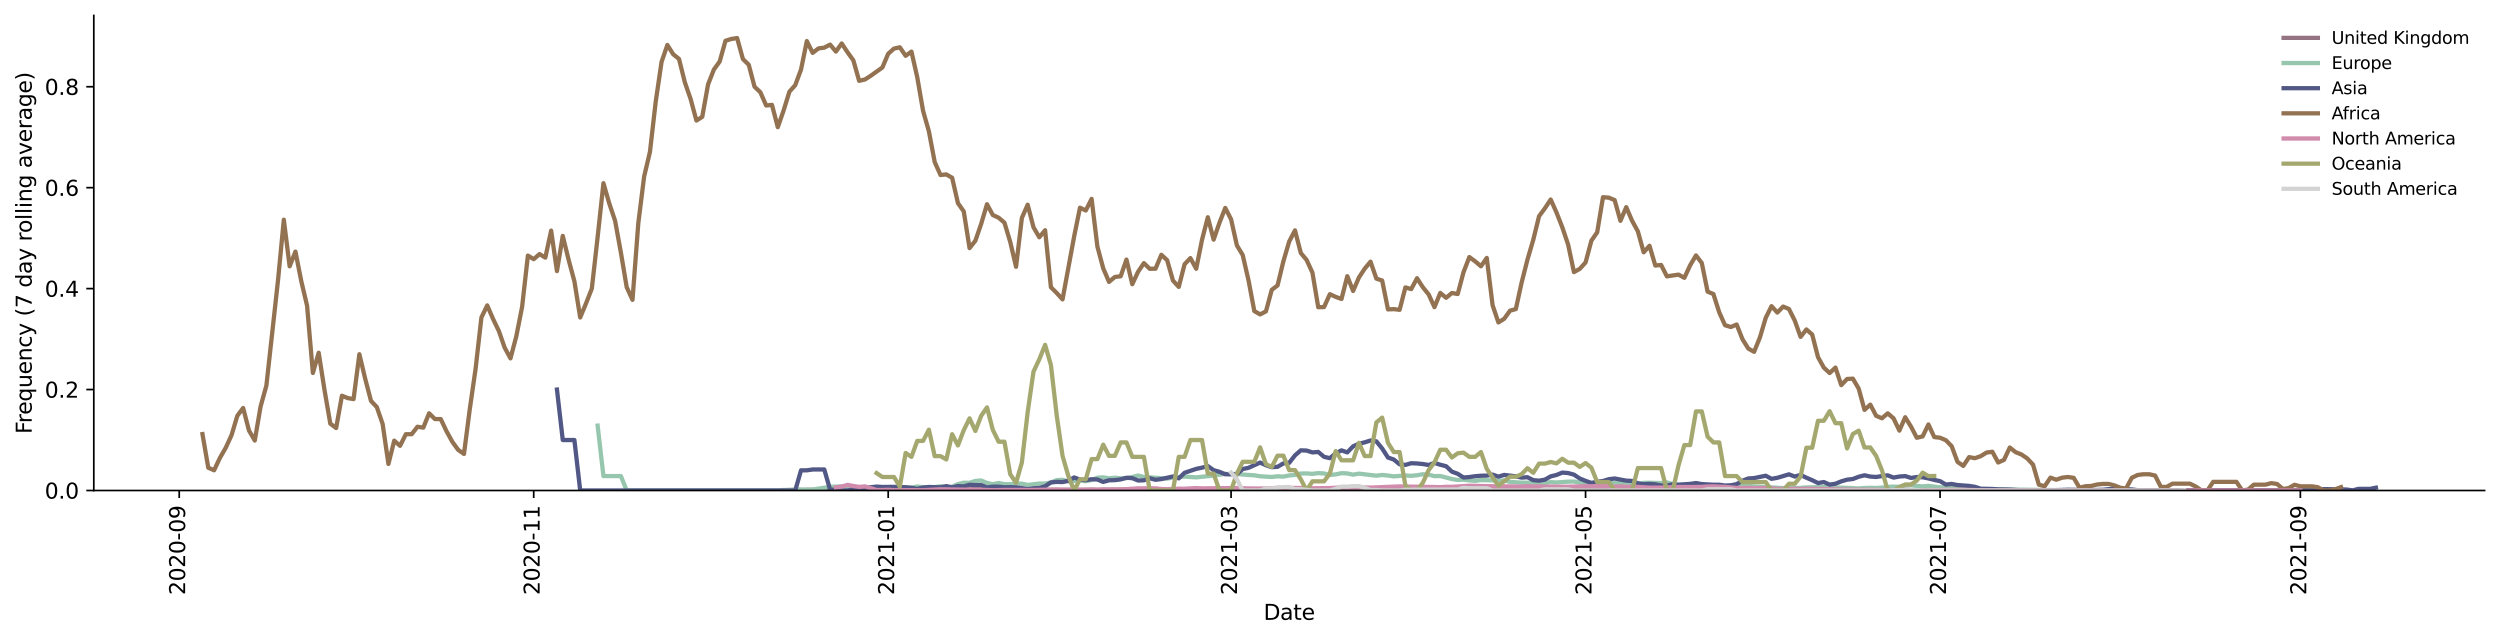 <?xml version="1.0" encoding="utf-8" standalone="no"?>
<!DOCTYPE svg PUBLIC "-//W3C//DTD SVG 1.1//EN"
  "http://www.w3.org/Graphics/SVG/1.1/DTD/svg11.dtd">
<svg height="298.621pt" version="1.1" viewBox="0 0 1166.981 298.621" width="1166.981pt" xmlns="http://www.w3.org/2000/svg" xmlns:xlink="http://www.w3.org/1999/xlink">
 <defs>
  <style type="text/css">*{stroke-linecap:butt;stroke-linejoin:round;}</style>
 </defs>
 <g id="figure_1">
  <g id="patch_1">
   <path d="M 0 298.621 
L 1166.981 298.621 
L 1166.981 0 
L 0 0 
z
" style="fill:#ffffff;"/>
  </g>
  <g id="axes_1">
   <g id="patch_2">
    <path d="M 43.781 228.96 
L 1159.781 228.96 
L 1159.781 7.2 
L 43.781 7.2 
z
" style="fill:#ffffff;"/>
   </g>
   <g id="matplotlib.axis_1">
    <g id="xtick_1">
     <g id="line2d_1">
      <defs>
       <path d="M 0 0 
L 0 3.5 
" id="m8eb9579c94" style="stroke:#000000;stroke-width:0.8;"/>
      </defs>
      <g>
       <use style="stroke:#000000;stroke-width:0.8;" x="83.658" xlink:href="#m8eb9579c94" y="228.96"/>
      </g>
     </g>
     <g id="text_1">
      <!-- 2020-09 -->
      <g transform="translate(86.417 277.743)rotate(-90)scale(0.1 -0.1)">
       <defs>
        <path d="M 1228 531 
L 3431 531 
L 3431 0 
L 469 0 
L 469 531 
Q 828 903 1448 1529 
Q 2069 2156 2228 2338 
Q 2531 2678 2651 2914 
Q 2772 3150 2772 3378 
Q 2772 3750 2511 3984 
Q 2250 4219 1831 4219 
Q 1534 4219 1204 4116 
Q 875 4013 500 3803 
L 500 4441 
Q 881 4594 1212 4672 
Q 1544 4750 1819 4750 
Q 2544 4750 2975 4387 
Q 3406 4025 3406 3419 
Q 3406 3131 3298 2873 
Q 3191 2616 2906 2266 
Q 2828 2175 2409 1742 
Q 1991 1309 1228 531 
z
" id="DejaVuSans-32" transform="scale(0.016)"/>
        <path d="M 2034 4250 
Q 1547 4250 1301 3770 
Q 1056 3291 1056 2328 
Q 1056 1369 1301 889 
Q 1547 409 2034 409 
Q 2525 409 2770 889 
Q 3016 1369 3016 2328 
Q 3016 3291 2770 3770 
Q 2525 4250 2034 4250 
z
M 2034 4750 
Q 2819 4750 3233 4129 
Q 3647 3509 3647 2328 
Q 3647 1150 3233 529 
Q 2819 -91 2034 -91 
Q 1250 -91 836 529 
Q 422 1150 422 2328 
Q 422 3509 836 4129 
Q 1250 4750 2034 4750 
z
" id="DejaVuSans-30" transform="scale(0.016)"/>
        <path d="M 313 2009 
L 1997 2009 
L 1997 1497 
L 313 1497 
L 313 2009 
z
" id="DejaVuSans-2d" transform="scale(0.016)"/>
        <path d="M 703 97 
L 703 672 
Q 941 559 1184 500 
Q 1428 441 1663 441 
Q 2288 441 2617 861 
Q 2947 1281 2994 2138 
Q 2813 1869 2534 1725 
Q 2256 1581 1919 1581 
Q 1219 1581 811 2004 
Q 403 2428 403 3163 
Q 403 3881 828 4315 
Q 1253 4750 1959 4750 
Q 2769 4750 3195 4129 
Q 3622 3509 3622 2328 
Q 3622 1225 3098 567 
Q 2575 -91 1691 -91 
Q 1453 -91 1209 -44 
Q 966 3 703 97 
z
M 1959 2075 
Q 2384 2075 2632 2365 
Q 2881 2656 2881 3163 
Q 2881 3666 2632 3958 
Q 2384 4250 1959 4250 
Q 1534 4250 1286 3958 
Q 1038 3666 1038 3163 
Q 1038 2656 1286 2365 
Q 1534 2075 1959 2075 
z
" id="DejaVuSans-39" transform="scale(0.016)"/>
       </defs>
       <use xlink:href="#DejaVuSans-32"/>
       <use x="63.623" xlink:href="#DejaVuSans-30"/>
       <use x="127.246" xlink:href="#DejaVuSans-32"/>
       <use x="190.869" xlink:href="#DejaVuSans-30"/>
       <use x="254.492" xlink:href="#DejaVuSans-2d"/>
       <use x="290.576" xlink:href="#DejaVuSans-30"/>
       <use x="354.199" xlink:href="#DejaVuSans-39"/>
      </g>
     </g>
    </g>
    <g id="xtick_2">
     <g id="line2d_2">
      <g>
       <use style="stroke:#000000;stroke-width:0.8;" x="249.132" xlink:href="#m8eb9579c94" y="228.96"/>
      </g>
     </g>
     <g id="text_2">
      <!-- 2020-11 -->
      <g transform="translate(251.891 277.743)rotate(-90)scale(0.1 -0.1)">
       <defs>
        <path d="M 794 531 
L 1825 531 
L 1825 4091 
L 703 3866 
L 703 4441 
L 1819 4666 
L 2450 4666 
L 2450 531 
L 3481 531 
L 3481 0 
L 794 0 
L 794 531 
z
" id="DejaVuSans-31" transform="scale(0.016)"/>
       </defs>
       <use xlink:href="#DejaVuSans-32"/>
       <use x="63.623" xlink:href="#DejaVuSans-30"/>
       <use x="127.246" xlink:href="#DejaVuSans-32"/>
       <use x="190.869" xlink:href="#DejaVuSans-30"/>
       <use x="254.492" xlink:href="#DejaVuSans-2d"/>
       <use x="290.576" xlink:href="#DejaVuSans-31"/>
       <use x="354.199" xlink:href="#DejaVuSans-31"/>
      </g>
     </g>
    </g>
    <g id="xtick_3">
     <g id="line2d_3">
      <g>
       <use style="stroke:#000000;stroke-width:0.8;" x="414.606" xlink:href="#m8eb9579c94" y="228.96"/>
      </g>
     </g>
     <g id="text_3">
      <!-- 2021-01 -->
      <g transform="translate(417.365 277.743)rotate(-90)scale(0.1 -0.1)">
       <use xlink:href="#DejaVuSans-32"/>
       <use x="63.623" xlink:href="#DejaVuSans-30"/>
       <use x="127.246" xlink:href="#DejaVuSans-32"/>
       <use x="190.869" xlink:href="#DejaVuSans-31"/>
       <use x="254.492" xlink:href="#DejaVuSans-2d"/>
       <use x="290.576" xlink:href="#DejaVuSans-30"/>
       <use x="354.199" xlink:href="#DejaVuSans-31"/>
      </g>
     </g>
    </g>
    <g id="xtick_4">
     <g id="line2d_4">
      <g>
       <use style="stroke:#000000;stroke-width:0.8;" x="574.654" xlink:href="#m8eb9579c94" y="228.96"/>
      </g>
     </g>
     <g id="text_4">
      <!-- 2021-03 -->
      <g transform="translate(577.414 277.743)rotate(-90)scale(0.1 -0.1)">
       <defs>
        <path d="M 2597 2516 
Q 3050 2419 3304 2112 
Q 3559 1806 3559 1356 
Q 3559 666 3084 287 
Q 2609 -91 1734 -91 
Q 1441 -91 1130 -33 
Q 819 25 488 141 
L 488 750 
Q 750 597 1062 519 
Q 1375 441 1716 441 
Q 2309 441 2620 675 
Q 2931 909 2931 1356 
Q 2931 1769 2642 2001 
Q 2353 2234 1838 2234 
L 1294 2234 
L 1294 2753 
L 1863 2753 
Q 2328 2753 2575 2939 
Q 2822 3125 2822 3475 
Q 2822 3834 2567 4026 
Q 2313 4219 1838 4219 
Q 1578 4219 1281 4162 
Q 984 4106 628 3988 
L 628 4550 
Q 988 4650 1302 4700 
Q 1616 4750 1894 4750 
Q 2613 4750 3031 4423 
Q 3450 4097 3450 3541 
Q 3450 3153 3228 2886 
Q 3006 2619 2597 2516 
z
" id="DejaVuSans-33" transform="scale(0.016)"/>
       </defs>
       <use xlink:href="#DejaVuSans-32"/>
       <use x="63.623" xlink:href="#DejaVuSans-30"/>
       <use x="127.246" xlink:href="#DejaVuSans-32"/>
       <use x="190.869" xlink:href="#DejaVuSans-31"/>
       <use x="254.492" xlink:href="#DejaVuSans-2d"/>
       <use x="290.576" xlink:href="#DejaVuSans-30"/>
       <use x="354.199" xlink:href="#DejaVuSans-33"/>
      </g>
     </g>
    </g>
    <g id="xtick_5">
     <g id="line2d_5">
      <g>
       <use style="stroke:#000000;stroke-width:0.8;" x="740.128" xlink:href="#m8eb9579c94" y="228.96"/>
      </g>
     </g>
     <g id="text_5">
      <!-- 2021-05 -->
      <g transform="translate(742.888 277.743)rotate(-90)scale(0.1 -0.1)">
       <defs>
        <path d="M 691 4666 
L 3169 4666 
L 3169 4134 
L 1269 4134 
L 1269 2991 
Q 1406 3038 1543 3061 
Q 1681 3084 1819 3084 
Q 2600 3084 3056 2656 
Q 3513 2228 3513 1497 
Q 3513 744 3044 326 
Q 2575 -91 1722 -91 
Q 1428 -91 1123 -41 
Q 819 9 494 109 
L 494 744 
Q 775 591 1075 516 
Q 1375 441 1709 441 
Q 2250 441 2565 725 
Q 2881 1009 2881 1497 
Q 2881 1984 2565 2268 
Q 2250 2553 1709 2553 
Q 1456 2553 1204 2497 
Q 953 2441 691 2322 
L 691 4666 
z
" id="DejaVuSans-35" transform="scale(0.016)"/>
       </defs>
       <use xlink:href="#DejaVuSans-32"/>
       <use x="63.623" xlink:href="#DejaVuSans-30"/>
       <use x="127.246" xlink:href="#DejaVuSans-32"/>
       <use x="190.869" xlink:href="#DejaVuSans-31"/>
       <use x="254.492" xlink:href="#DejaVuSans-2d"/>
       <use x="290.576" xlink:href="#DejaVuSans-30"/>
       <use x="354.199" xlink:href="#DejaVuSans-35"/>
      </g>
     </g>
    </g>
    <g id="xtick_6">
     <g id="line2d_6">
      <g>
       <use style="stroke:#000000;stroke-width:0.8;" x="905.602" xlink:href="#m8eb9579c94" y="228.96"/>
      </g>
     </g>
     <g id="text_6">
      <!-- 2021-07 -->
      <g transform="translate(908.362 277.743)rotate(-90)scale(0.1 -0.1)">
       <defs>
        <path d="M 525 4666 
L 3525 4666 
L 3525 4397 
L 1831 0 
L 1172 0 
L 2766 4134 
L 525 4134 
L 525 4666 
z
" id="DejaVuSans-37" transform="scale(0.016)"/>
       </defs>
       <use xlink:href="#DejaVuSans-32"/>
       <use x="63.623" xlink:href="#DejaVuSans-30"/>
       <use x="127.246" xlink:href="#DejaVuSans-32"/>
       <use x="190.869" xlink:href="#DejaVuSans-31"/>
       <use x="254.492" xlink:href="#DejaVuSans-2d"/>
       <use x="290.576" xlink:href="#DejaVuSans-30"/>
       <use x="354.199" xlink:href="#DejaVuSans-37"/>
      </g>
     </g>
    </g>
    <g id="xtick_7">
     <g id="line2d_7">
      <g>
       <use style="stroke:#000000;stroke-width:0.8;" x="1073.789" xlink:href="#m8eb9579c94" y="228.96"/>
      </g>
     </g>
     <g id="text_7">
      <!-- 2021-09 -->
      <g transform="translate(1076.548 277.743)rotate(-90)scale(0.1 -0.1)">
       <use xlink:href="#DejaVuSans-32"/>
       <use x="63.623" xlink:href="#DejaVuSans-30"/>
       <use x="127.246" xlink:href="#DejaVuSans-32"/>
       <use x="190.869" xlink:href="#DejaVuSans-31"/>
       <use x="254.492" xlink:href="#DejaVuSans-2d"/>
       <use x="290.576" xlink:href="#DejaVuSans-30"/>
       <use x="354.199" xlink:href="#DejaVuSans-39"/>
      </g>
     </g>
    </g>
    <g id="text_8">
     <!-- Date -->
     <g transform="translate(589.83 289.341)scale(0.1 -0.1)">
      <defs>
       <path d="M 1259 4147 
L 1259 519 
L 2022 519 
Q 2988 519 3436 956 
Q 3884 1394 3884 2338 
Q 3884 3275 3436 3711 
Q 2988 4147 2022 4147 
L 1259 4147 
z
M 628 4666 
L 1925 4666 
Q 3281 4666 3915 4102 
Q 4550 3538 4550 2338 
Q 4550 1131 3912 565 
Q 3275 0 1925 0 
L 628 0 
L 628 4666 
z
" id="DejaVuSans-44" transform="scale(0.016)"/>
       <path d="M 2194 1759 
Q 1497 1759 1228 1600 
Q 959 1441 959 1056 
Q 959 750 1161 570 
Q 1363 391 1709 391 
Q 2188 391 2477 730 
Q 2766 1069 2766 1631 
L 2766 1759 
L 2194 1759 
z
M 3341 1997 
L 3341 0 
L 2766 0 
L 2766 531 
Q 2569 213 2275 61 
Q 1981 -91 1556 -91 
Q 1019 -91 701 211 
Q 384 513 384 1019 
Q 384 1609 779 1909 
Q 1175 2209 1959 2209 
L 2766 2209 
L 2766 2266 
Q 2766 2663 2505 2880 
Q 2244 3097 1772 3097 
Q 1472 3097 1187 3025 
Q 903 2953 641 2809 
L 641 3341 
Q 956 3463 1253 3523 
Q 1550 3584 1831 3584 
Q 2591 3584 2966 3190 
Q 3341 2797 3341 1997 
z
" id="DejaVuSans-61" transform="scale(0.016)"/>
       <path d="M 1172 4494 
L 1172 3500 
L 2356 3500 
L 2356 3053 
L 1172 3053 
L 1172 1153 
Q 1172 725 1289 603 
Q 1406 481 1766 481 
L 2356 481 
L 2356 0 
L 1766 0 
Q 1100 0 847 248 
Q 594 497 594 1153 
L 594 3053 
L 172 3053 
L 172 3500 
L 594 3500 
L 594 4494 
L 1172 4494 
z
" id="DejaVuSans-74" transform="scale(0.016)"/>
       <path d="M 3597 1894 
L 3597 1613 
L 953 1613 
Q 991 1019 1311 708 
Q 1631 397 2203 397 
Q 2534 397 2845 478 
Q 3156 559 3463 722 
L 3463 178 
Q 3153 47 2828 -22 
Q 2503 -91 2169 -91 
Q 1331 -91 842 396 
Q 353 884 353 1716 
Q 353 2575 817 3079 
Q 1281 3584 2069 3584 
Q 2775 3584 3186 3129 
Q 3597 2675 3597 1894 
z
M 3022 2063 
Q 3016 2534 2758 2815 
Q 2500 3097 2075 3097 
Q 1594 3097 1305 2825 
Q 1016 2553 972 2059 
L 3022 2063 
z
" id="DejaVuSans-65" transform="scale(0.016)"/>
      </defs>
      <use xlink:href="#DejaVuSans-44"/>
      <use x="77.002" xlink:href="#DejaVuSans-61"/>
      <use x="138.281" xlink:href="#DejaVuSans-74"/>
      <use x="177.49" xlink:href="#DejaVuSans-65"/>
     </g>
    </g>
   </g>
   <g id="matplotlib.axis_2">
    <g id="ytick_1">
     <g id="line2d_8">
      <defs>
       <path d="M 0 0 
L -3.5 0 
" id="md89d29d3ab" style="stroke:#000000;stroke-width:0.8;"/>
      </defs>
      <g>
       <use style="stroke:#000000;stroke-width:0.8;" x="43.781" xlink:href="#md89d29d3ab" y="228.96"/>
      </g>
     </g>
     <g id="text_9">
      <!-- 0.0 -->
      <g transform="translate(20.878 232.759)scale(0.1 -0.1)">
       <defs>
        <path d="M 684 794 
L 1344 794 
L 1344 0 
L 684 0 
L 684 794 
z
" id="DejaVuSans-2e" transform="scale(0.016)"/>
       </defs>
       <use xlink:href="#DejaVuSans-30"/>
       <use x="63.623" xlink:href="#DejaVuSans-2e"/>
       <use x="95.41" xlink:href="#DejaVuSans-30"/>
      </g>
     </g>
    </g>
    <g id="ytick_2">
     <g id="line2d_9">
      <g>
       <use style="stroke:#000000;stroke-width:0.8;" x="43.781" xlink:href="#md89d29d3ab" y="181.842"/>
      </g>
     </g>
     <g id="text_10">
      <!-- 0.2 -->
      <g transform="translate(20.878 185.641)scale(0.1 -0.1)">
       <use xlink:href="#DejaVuSans-30"/>
       <use x="63.623" xlink:href="#DejaVuSans-2e"/>
       <use x="95.41" xlink:href="#DejaVuSans-32"/>
      </g>
     </g>
    </g>
    <g id="ytick_3">
     <g id="line2d_10">
      <g>
       <use style="stroke:#000000;stroke-width:0.8;" x="43.781" xlink:href="#md89d29d3ab" y="134.723"/>
      </g>
     </g>
     <g id="text_11">
      <!-- 0.4 -->
      <g transform="translate(20.878 138.523)scale(0.1 -0.1)">
       <defs>
        <path d="M 2419 4116 
L 825 1625 
L 2419 1625 
L 2419 4116 
z
M 2253 4666 
L 3047 4666 
L 3047 1625 
L 3713 1625 
L 3713 1100 
L 3047 1100 
L 3047 0 
L 2419 0 
L 2419 1100 
L 313 1100 
L 313 1709 
L 2253 4666 
z
" id="DejaVuSans-34" transform="scale(0.016)"/>
       </defs>
       <use xlink:href="#DejaVuSans-30"/>
       <use x="63.623" xlink:href="#DejaVuSans-2e"/>
       <use x="95.41" xlink:href="#DejaVuSans-34"/>
      </g>
     </g>
    </g>
    <g id="ytick_4">
     <g id="line2d_11">
      <g>
       <use style="stroke:#000000;stroke-width:0.8;" x="43.781" xlink:href="#md89d29d3ab" y="87.605"/>
      </g>
     </g>
     <g id="text_12">
      <!-- 0.6 -->
      <g transform="translate(20.878 91.404)scale(0.1 -0.1)">
       <defs>
        <path d="M 2113 2584 
Q 1688 2584 1439 2293 
Q 1191 2003 1191 1497 
Q 1191 994 1439 701 
Q 1688 409 2113 409 
Q 2538 409 2786 701 
Q 3034 994 3034 1497 
Q 3034 2003 2786 2293 
Q 2538 2584 2113 2584 
z
M 3366 4563 
L 3366 3988 
Q 3128 4100 2886 4159 
Q 2644 4219 2406 4219 
Q 1781 4219 1451 3797 
Q 1122 3375 1075 2522 
Q 1259 2794 1537 2939 
Q 1816 3084 2150 3084 
Q 2853 3084 3261 2657 
Q 3669 2231 3669 1497 
Q 3669 778 3244 343 
Q 2819 -91 2113 -91 
Q 1303 -91 875 529 
Q 447 1150 447 2328 
Q 447 3434 972 4092 
Q 1497 4750 2381 4750 
Q 2619 4750 2861 4703 
Q 3103 4656 3366 4563 
z
" id="DejaVuSans-36" transform="scale(0.016)"/>
       </defs>
       <use xlink:href="#DejaVuSans-30"/>
       <use x="63.623" xlink:href="#DejaVuSans-2e"/>
       <use x="95.41" xlink:href="#DejaVuSans-36"/>
      </g>
     </g>
    </g>
    <g id="ytick_5">
     <g id="line2d_12">
      <g>
       <use style="stroke:#000000;stroke-width:0.8;" x="43.781" xlink:href="#md89d29d3ab" y="40.487"/>
      </g>
     </g>
     <g id="text_13">
      <!-- 0.8 -->
      <g transform="translate(20.878 44.286)scale(0.1 -0.1)">
       <defs>
        <path d="M 2034 2216 
Q 1584 2216 1326 1975 
Q 1069 1734 1069 1313 
Q 1069 891 1326 650 
Q 1584 409 2034 409 
Q 2484 409 2743 651 
Q 3003 894 3003 1313 
Q 3003 1734 2745 1975 
Q 2488 2216 2034 2216 
z
M 1403 2484 
Q 997 2584 770 2862 
Q 544 3141 544 3541 
Q 544 4100 942 4425 
Q 1341 4750 2034 4750 
Q 2731 4750 3128 4425 
Q 3525 4100 3525 3541 
Q 3525 3141 3298 2862 
Q 3072 2584 2669 2484 
Q 3125 2378 3379 2068 
Q 3634 1759 3634 1313 
Q 3634 634 3220 271 
Q 2806 -91 2034 -91 
Q 1263 -91 848 271 
Q 434 634 434 1313 
Q 434 1759 690 2068 
Q 947 2378 1403 2484 
z
M 1172 3481 
Q 1172 3119 1398 2916 
Q 1625 2713 2034 2713 
Q 2441 2713 2670 2916 
Q 2900 3119 2900 3481 
Q 2900 3844 2670 4047 
Q 2441 4250 2034 4250 
Q 1625 4250 1398 4047 
Q 1172 3844 1172 3481 
z
" id="DejaVuSans-38" transform="scale(0.016)"/>
       </defs>
       <use xlink:href="#DejaVuSans-30"/>
       <use x="63.623" xlink:href="#DejaVuSans-2e"/>
       <use x="95.41" xlink:href="#DejaVuSans-38"/>
      </g>
     </g>
    </g>
    <g id="text_14">
     <!-- Frequency (7 day rolling average) -->
     <g transform="translate(14.798 202.529)rotate(-90)scale(0.1 -0.1)">
      <defs>
       <path d="M 628 4666 
L 3309 4666 
L 3309 4134 
L 1259 4134 
L 1259 2759 
L 3109 2759 
L 3109 2228 
L 1259 2228 
L 1259 0 
L 628 0 
L 628 4666 
z
" id="DejaVuSans-46" transform="scale(0.016)"/>
       <path d="M 2631 2963 
Q 2534 3019 2420 3045 
Q 2306 3072 2169 3072 
Q 1681 3072 1420 2755 
Q 1159 2438 1159 1844 
L 1159 0 
L 581 0 
L 581 3500 
L 1159 3500 
L 1159 2956 
Q 1341 3275 1631 3429 
Q 1922 3584 2338 3584 
Q 2397 3584 2469 3576 
Q 2541 3569 2628 3553 
L 2631 2963 
z
" id="DejaVuSans-72" transform="scale(0.016)"/>
       <path d="M 947 1747 
Q 947 1113 1208 752 
Q 1469 391 1925 391 
Q 2381 391 2643 752 
Q 2906 1113 2906 1747 
Q 2906 2381 2643 2742 
Q 2381 3103 1925 3103 
Q 1469 3103 1208 2742 
Q 947 2381 947 1747 
z
M 2906 525 
Q 2725 213 2448 61 
Q 2172 -91 1784 -91 
Q 1150 -91 751 415 
Q 353 922 353 1747 
Q 353 2572 751 3078 
Q 1150 3584 1784 3584 
Q 2172 3584 2448 3432 
Q 2725 3281 2906 2969 
L 2906 3500 
L 3481 3500 
L 3481 -1331 
L 2906 -1331 
L 2906 525 
z
" id="DejaVuSans-71" transform="scale(0.016)"/>
       <path d="M 544 1381 
L 544 3500 
L 1119 3500 
L 1119 1403 
Q 1119 906 1312 657 
Q 1506 409 1894 409 
Q 2359 409 2629 706 
Q 2900 1003 2900 1516 
L 2900 3500 
L 3475 3500 
L 3475 0 
L 2900 0 
L 2900 538 
Q 2691 219 2414 64 
Q 2138 -91 1772 -91 
Q 1169 -91 856 284 
Q 544 659 544 1381 
z
M 1991 3584 
L 1991 3584 
z
" id="DejaVuSans-75" transform="scale(0.016)"/>
       <path d="M 3513 2113 
L 3513 0 
L 2938 0 
L 2938 2094 
Q 2938 2591 2744 2837 
Q 2550 3084 2163 3084 
Q 1697 3084 1428 2787 
Q 1159 2491 1159 1978 
L 1159 0 
L 581 0 
L 581 3500 
L 1159 3500 
L 1159 2956 
Q 1366 3272 1645 3428 
Q 1925 3584 2291 3584 
Q 2894 3584 3203 3211 
Q 3513 2838 3513 2113 
z
" id="DejaVuSans-6e" transform="scale(0.016)"/>
       <path d="M 3122 3366 
L 3122 2828 
Q 2878 2963 2633 3030 
Q 2388 3097 2138 3097 
Q 1578 3097 1268 2742 
Q 959 2388 959 1747 
Q 959 1106 1268 751 
Q 1578 397 2138 397 
Q 2388 397 2633 464 
Q 2878 531 3122 666 
L 3122 134 
Q 2881 22 2623 -34 
Q 2366 -91 2075 -91 
Q 1284 -91 818 406 
Q 353 903 353 1747 
Q 353 2603 823 3093 
Q 1294 3584 2113 3584 
Q 2378 3584 2631 3529 
Q 2884 3475 3122 3366 
z
" id="DejaVuSans-63" transform="scale(0.016)"/>
       <path d="M 2059 -325 
Q 1816 -950 1584 -1140 
Q 1353 -1331 966 -1331 
L 506 -1331 
L 506 -850 
L 844 -850 
Q 1081 -850 1212 -737 
Q 1344 -625 1503 -206 
L 1606 56 
L 191 3500 
L 800 3500 
L 1894 763 
L 2988 3500 
L 3597 3500 
L 2059 -325 
z
" id="DejaVuSans-79" transform="scale(0.016)"/>
       <path id="DejaVuSans-20" transform="scale(0.016)"/>
       <path d="M 1984 4856 
Q 1566 4138 1362 3434 
Q 1159 2731 1159 2009 
Q 1159 1288 1364 580 
Q 1569 -128 1984 -844 
L 1484 -844 
Q 1016 -109 783 600 
Q 550 1309 550 2009 
Q 550 2706 781 3412 
Q 1013 4119 1484 4856 
L 1984 4856 
z
" id="DejaVuSans-28" transform="scale(0.016)"/>
       <path d="M 2906 2969 
L 2906 4863 
L 3481 4863 
L 3481 0 
L 2906 0 
L 2906 525 
Q 2725 213 2448 61 
Q 2172 -91 1784 -91 
Q 1150 -91 751 415 
Q 353 922 353 1747 
Q 353 2572 751 3078 
Q 1150 3584 1784 3584 
Q 2172 3584 2448 3432 
Q 2725 3281 2906 2969 
z
M 947 1747 
Q 947 1113 1208 752 
Q 1469 391 1925 391 
Q 2381 391 2643 752 
Q 2906 1113 2906 1747 
Q 2906 2381 2643 2742 
Q 2381 3103 1925 3103 
Q 1469 3103 1208 2742 
Q 947 2381 947 1747 
z
" id="DejaVuSans-64" transform="scale(0.016)"/>
       <path d="M 1959 3097 
Q 1497 3097 1228 2736 
Q 959 2375 959 1747 
Q 959 1119 1226 758 
Q 1494 397 1959 397 
Q 2419 397 2687 759 
Q 2956 1122 2956 1747 
Q 2956 2369 2687 2733 
Q 2419 3097 1959 3097 
z
M 1959 3584 
Q 2709 3584 3137 3096 
Q 3566 2609 3566 1747 
Q 3566 888 3137 398 
Q 2709 -91 1959 -91 
Q 1206 -91 779 398 
Q 353 888 353 1747 
Q 353 2609 779 3096 
Q 1206 3584 1959 3584 
z
" id="DejaVuSans-6f" transform="scale(0.016)"/>
       <path d="M 603 4863 
L 1178 4863 
L 1178 0 
L 603 0 
L 603 4863 
z
" id="DejaVuSans-6c" transform="scale(0.016)"/>
       <path d="M 603 3500 
L 1178 3500 
L 1178 0 
L 603 0 
L 603 3500 
z
M 603 4863 
L 1178 4863 
L 1178 4134 
L 603 4134 
L 603 4863 
z
" id="DejaVuSans-69" transform="scale(0.016)"/>
       <path d="M 2906 1791 
Q 2906 2416 2648 2759 
Q 2391 3103 1925 3103 
Q 1463 3103 1205 2759 
Q 947 2416 947 1791 
Q 947 1169 1205 825 
Q 1463 481 1925 481 
Q 2391 481 2648 825 
Q 2906 1169 2906 1791 
z
M 3481 434 
Q 3481 -459 3084 -895 
Q 2688 -1331 1869 -1331 
Q 1566 -1331 1297 -1286 
Q 1028 -1241 775 -1147 
L 775 -588 
Q 1028 -725 1275 -790 
Q 1522 -856 1778 -856 
Q 2344 -856 2625 -561 
Q 2906 -266 2906 331 
L 2906 616 
Q 2728 306 2450 153 
Q 2172 0 1784 0 
Q 1141 0 747 490 
Q 353 981 353 1791 
Q 353 2603 747 3093 
Q 1141 3584 1784 3584 
Q 2172 3584 2450 3431 
Q 2728 3278 2906 2969 
L 2906 3500 
L 3481 3500 
L 3481 434 
z
" id="DejaVuSans-67" transform="scale(0.016)"/>
       <path d="M 191 3500 
L 800 3500 
L 1894 563 
L 2988 3500 
L 3597 3500 
L 2284 0 
L 1503 0 
L 191 3500 
z
" id="DejaVuSans-76" transform="scale(0.016)"/>
       <path d="M 513 4856 
L 1013 4856 
Q 1481 4119 1714 3412 
Q 1947 2706 1947 2009 
Q 1947 1309 1714 600 
Q 1481 -109 1013 -844 
L 513 -844 
Q 928 -128 1133 580 
Q 1338 1288 1338 2009 
Q 1338 2731 1133 3434 
Q 928 4138 513 4856 
z
" id="DejaVuSans-29" transform="scale(0.016)"/>
      </defs>
      <use xlink:href="#DejaVuSans-46"/>
      <use x="50.27" xlink:href="#DejaVuSans-72"/>
      <use x="89.133" xlink:href="#DejaVuSans-65"/>
      <use x="150.656" xlink:href="#DejaVuSans-71"/>
      <use x="214.133" xlink:href="#DejaVuSans-75"/>
      <use x="277.512" xlink:href="#DejaVuSans-65"/>
      <use x="339.035" xlink:href="#DejaVuSans-6e"/>
      <use x="402.414" xlink:href="#DejaVuSans-63"/>
      <use x="457.395" xlink:href="#DejaVuSans-79"/>
      <use x="516.574" xlink:href="#DejaVuSans-20"/>
      <use x="548.361" xlink:href="#DejaVuSans-28"/>
      <use x="587.375" xlink:href="#DejaVuSans-37"/>
      <use x="650.998" xlink:href="#DejaVuSans-20"/>
      <use x="682.785" xlink:href="#DejaVuSans-64"/>
      <use x="746.262" xlink:href="#DejaVuSans-61"/>
      <use x="807.541" xlink:href="#DejaVuSans-79"/>
      <use x="866.721" xlink:href="#DejaVuSans-20"/>
      <use x="898.508" xlink:href="#DejaVuSans-72"/>
      <use x="937.371" xlink:href="#DejaVuSans-6f"/>
      <use x="998.553" xlink:href="#DejaVuSans-6c"/>
      <use x="1026.336" xlink:href="#DejaVuSans-6c"/>
      <use x="1054.119" xlink:href="#DejaVuSans-69"/>
      <use x="1081.902" xlink:href="#DejaVuSans-6e"/>
      <use x="1145.281" xlink:href="#DejaVuSans-67"/>
      <use x="1208.758" xlink:href="#DejaVuSans-20"/>
      <use x="1240.545" xlink:href="#DejaVuSans-61"/>
      <use x="1301.824" xlink:href="#DejaVuSans-76"/>
      <use x="1361.004" xlink:href="#DejaVuSans-65"/>
      <use x="1422.527" xlink:href="#DejaVuSans-72"/>
      <use x="1463.641" xlink:href="#DejaVuSans-61"/>
      <use x="1524.92" xlink:href="#DejaVuSans-67"/>
      <use x="1588.396" xlink:href="#DejaVuSans-65"/>
      <use x="1649.92" xlink:href="#DejaVuSans-29"/>
     </g>
    </g>
   </g>
   <g id="line2d_13">
    <path clip-path="url(#p31449e407c)" d="M 365.777 228.768 
L 379.341 228.664 
L 384.766 228.772 
L 398.33 228.325 
L 401.042 228.381 
L 403.755 228.136 
L 411.893 228.346 
L 414.606 227.997 
L 417.318 228.252 
L 420.031 228.309 
L 425.457 228.128 
L 428.169 228.511 
L 436.307 228.555 
L 439.02 228.675 
L 447.158 228.461 
L 455.296 228.346 
L 490.561 228.654 
L 506.837 228.645 
L 509.55 228.553 
L 512.263 228.648 
L 514.975 228.532 
L 523.113 228.535 
L 525.826 228.449 
L 542.102 228.694 
L 563.804 228.613 
L 569.229 228.497 
L 574.654 228.585 
L 577.367 228.552 
L 582.792 228.282 
L 590.93 228.285 
L 593.643 228.568 
L 596.356 228.686 
L 604.494 228.611 
L 612.632 228.267 
L 615.345 228.368 
L 628.908 228.142 
L 634.334 228.238 
L 637.046 228.117 
L 639.759 228.249 
L 647.897 228.23 
L 653.322 228.388 
L 658.748 228.372 
L 661.46 228.336 
L 666.886 228.025 
L 672.311 228.051 
L 675.024 227.703 
L 680.449 227.64 
L 683.162 227.34 
L 685.875 227.431 
L 688.587 227.856 
L 694.013 227.985 
L 696.725 228.311 
L 699.438 227.697 
L 704.863 227.439 
L 707.576 227.555 
L 710.289 227.38 
L 713.001 227.844 
L 718.427 228.199 
L 721.14 228.104 
L 723.852 228.244 
L 726.565 228.177 
L 729.278 227.719 
L 731.99 227.877 
L 737.416 227.751 
L 742.841 227.993 
L 745.554 227.86 
L 748.266 228.006 
L 753.692 227.856 
L 756.404 228.122 
L 759.117 227.872 
L 761.83 227.799 
L 767.255 227.972 
L 769.968 227.992 
L 772.681 228.415 
L 780.819 228.737 
L 788.957 228.898 
L 802.52 228.83 
L 805.233 228.706 
L 816.084 228.788 
L 818.796 228.912 
L 843.211 228.837 
L 859.487 228.857 
L 867.625 228.96 
L 1095.491 228.952 
L 1095.491 228.952 
" style="fill:none;stroke:#947383;stroke-linecap:square;stroke-width:2;"/>
   </g>
   <g id="line2d_14">
    <path clip-path="url(#p31449e407c)" d="M 278.971 198.67 
L 281.684 222.229 
L 289.822 222.229 
L 292.535 228.96 
L 363.065 228.96 
L 371.203 228.549 
L 379.341 228.52 
L 387.479 227.26 
L 392.904 227.041 
L 395.617 227.714 
L 401.042 228.094 
L 406.468 227.697 
L 409.18 227.564 
L 414.606 227.876 
L 417.318 227.647 
L 425.457 227.553 
L 428.169 227.103 
L 433.595 227.716 
L 439.02 227.002 
L 441.733 227.483 
L 444.445 227.193 
L 447.158 225.982 
L 449.871 225.323 
L 452.583 225.371 
L 455.296 224.482 
L 458.009 224.289 
L 460.721 225.447 
L 463.434 226.011 
L 466.147 225.451 
L 468.86 226.01 
L 471.572 226.015 
L 474.285 225.731 
L 476.998 225.77 
L 479.71 226.37 
L 485.136 225.714 
L 487.848 225.722 
L 490.561 225.203 
L 493.274 224.128 
L 495.986 223.953 
L 498.699 224.718 
L 504.124 224.306 
L 506.837 224.622 
L 509.55 224.079 
L 512.263 222.976 
L 514.975 222.827 
L 517.688 223.265 
L 520.401 222.986 
L 523.113 223.229 
L 525.826 223.203 
L 528.539 222.651 
L 531.251 221.971 
L 533.964 222.632 
L 544.815 223.404 
L 547.527 222.932 
L 552.953 222.478 
L 558.378 222.828 
L 566.516 222.005 
L 571.942 221.184 
L 574.654 221.359 
L 577.367 221.178 
L 580.08 221.517 
L 585.505 221.872 
L 588.218 222.314 
L 593.643 222.657 
L 596.356 222.332 
L 599.069 222.477 
L 601.781 221.937 
L 604.494 221.682 
L 607.207 221.034 
L 609.919 220.992 
L 612.632 221.189 
L 615.345 220.845 
L 618.057 221.015 
L 620.77 221.689 
L 623.483 221.446 
L 626.195 220.871 
L 628.908 220.982 
L 631.621 221.577 
L 634.334 221.09 
L 642.472 222.051 
L 645.184 221.703 
L 647.897 221.977 
L 650.61 222.367 
L 656.035 221.959 
L 658.748 222.113 
L 661.46 221.837 
L 664.173 221.381 
L 666.886 221.57 
L 669.598 222.258 
L 672.311 222.204 
L 677.737 223.617 
L 680.449 224.042 
L 683.162 223.894 
L 685.875 224.243 
L 688.587 224.454 
L 691.3 224.083 
L 699.438 224.333 
L 702.151 224.248 
L 704.863 224.958 
L 710.289 225.304 
L 713.001 225.327 
L 715.714 225.533 
L 718.427 225.455 
L 721.14 225.504 
L 723.852 225.062 
L 726.565 225.218 
L 731.99 224.836 
L 734.703 224.779 
L 737.416 225.314 
L 740.128 225.351 
L 742.841 225.522 
L 745.554 225.809 
L 750.979 225.321 
L 756.404 225.443 
L 759.117 225.291 
L 764.543 226.098 
L 767.255 225.416 
L 769.968 225.355 
L 775.393 225.497 
L 778.106 225.185 
L 780.819 225.968 
L 783.531 226.416 
L 788.957 226.558 
L 791.669 226.98 
L 797.095 226.889 
L 802.52 227.383 
L 805.233 226.935 
L 810.658 226.892 
L 813.371 226.887 
L 816.084 226.761 
L 818.796 227.08 
L 824.222 227.384 
L 832.36 227.816 
L 840.498 227.754 
L 843.211 227.505 
L 848.636 227.411 
L 854.061 227.239 
L 856.774 227.557 
L 862.199 227.72 
L 867.625 228.007 
L 870.337 227.79 
L 873.05 227.699 
L 875.763 227.78 
L 878.475 227.607 
L 881.188 227.287 
L 883.901 227.165 
L 886.614 227.235 
L 889.326 226.671 
L 892.039 226.498 
L 894.752 226.846 
L 897.464 227.038 
L 900.177 226.812 
L 905.602 227.498 
L 908.315 227.47 
L 911.028 227.588 
L 913.74 227.942 
L 916.453 228.175 
L 919.166 228.107 
L 921.878 228.303 
L 962.569 228.808 
L 965.281 228.74 
L 973.42 228.845 
L 981.558 228.89 
L 997.834 228.931 
L 1011.397 228.94 
L 1024.961 228.94 
L 1087.352 228.927 
L 1087.352 228.927 
" style="fill:none;stroke:#96c6ad;stroke-linecap:square;stroke-width:2;"/>
   </g>
   <g id="line2d_15">
    <path clip-path="url(#p31449e407c)" d="M 259.983 181.842 
L 262.695 205.401 
L 268.121 205.401 
L 270.833 228.96 
L 371.203 228.96 
L 373.915 219.536 
L 376.628 219.536 
L 379.341 219.153 
L 384.766 219.153 
L 387.479 228.577 
L 390.192 228.577 
L 392.904 228.96 
L 395.617 228.96 
L 398.33 228.385 
L 401.042 227.974 
L 403.755 227.859 
L 406.468 227.436 
L 409.18 227.139 
L 411.893 227.321 
L 417.318 227.256 
L 422.744 227.44 
L 425.457 227.735 
L 428.169 228.184 
L 430.882 227.572 
L 433.595 227.319 
L 439.02 227.487 
L 441.733 226.917 
L 444.445 227.519 
L 447.158 226.9 
L 449.871 227.051 
L 452.583 226.279 
L 455.296 226.45 
L 458.009 226.424 
L 460.721 227.52 
L 463.434 227.18 
L 466.147 227.182 
L 468.86 227.482 
L 471.572 227.408 
L 474.285 227.498 
L 476.998 227.838 
L 479.71 228.327 
L 482.423 227.925 
L 485.136 227.777 
L 487.848 227.002 
L 490.561 225.19 
L 493.274 224.939 
L 495.986 225.038 
L 498.699 224.429 
L 501.412 222.862 
L 504.124 223.902 
L 506.837 224.135 
L 509.55 223.699 
L 512.263 223.829 
L 514.975 224.956 
L 517.688 224.202 
L 520.401 224.124 
L 523.113 223.788 
L 525.826 223.015 
L 528.539 223.206 
L 531.251 224.295 
L 533.964 224.205 
L 536.677 223.242 
L 539.389 223.963 
L 542.102 223.624 
L 547.527 222.411 
L 550.24 223.298 
L 552.953 220.691 
L 558.378 218.871 
L 561.091 218.303 
L 563.804 217.571 
L 566.516 219.465 
L 569.229 220.252 
L 571.942 221.369 
L 577.367 221.416 
L 580.08 218.936 
L 582.792 218.365 
L 588.218 215.93 
L 590.93 217.16 
L 593.643 218.084 
L 596.356 217.903 
L 599.069 216.309 
L 601.781 216.054 
L 604.494 212.57 
L 607.207 210.21 
L 609.919 210.324 
L 612.632 211.177 
L 615.345 210.971 
L 618.057 213.244 
L 620.77 213.866 
L 623.483 211.628 
L 626.195 210.226 
L 628.908 211.17 
L 631.621 208.339 
L 634.334 207.141 
L 637.046 206.477 
L 639.759 205.617 
L 642.472 206.023 
L 645.184 209.35 
L 647.897 213.569 
L 650.61 214.51 
L 653.322 216.748 
L 656.035 217.01 
L 658.748 216.229 
L 661.46 216.341 
L 664.173 216.611 
L 666.886 217.057 
L 669.598 216.083 
L 672.311 216.936 
L 675.024 217.624 
L 677.737 220.162 
L 680.449 221.168 
L 683.162 222.895 
L 685.875 222.679 
L 688.587 222.29 
L 691.3 222.067 
L 694.013 222.016 
L 696.725 221.541 
L 699.438 222.497 
L 702.151 221.69 
L 707.576 222.342 
L 710.289 222.95 
L 713.001 222.763 
L 715.714 224.143 
L 718.427 224.372 
L 721.14 223.9 
L 723.852 222.367 
L 726.565 221.71 
L 729.278 220.599 
L 731.99 220.821 
L 734.703 221.552 
L 737.416 223.369 
L 740.128 224.47 
L 742.841 225.42 
L 745.554 224.892 
L 748.266 224.536 
L 750.979 223.689 
L 753.692 223.355 
L 759.117 224.363 
L 761.83 224.499 
L 764.543 225.565 
L 767.255 226.016 
L 769.968 225.882 
L 772.681 226.085 
L 775.393 226.626 
L 778.106 226.661 
L 780.819 226.063 
L 783.531 226.236 
L 788.957 225.877 
L 791.669 225.487 
L 794.382 225.968 
L 799.808 226.274 
L 802.52 226.266 
L 805.233 226.64 
L 807.946 226.53 
L 810.658 225.98 
L 813.371 224.386 
L 816.084 223.349 
L 818.796 223.161 
L 824.222 222.068 
L 826.934 223.514 
L 829.647 223.033 
L 835.072 221.422 
L 837.785 222.444 
L 840.498 221.68 
L 843.211 222.998 
L 845.923 224.148 
L 848.636 225.483 
L 851.349 225.008 
L 854.061 226.222 
L 856.774 225.799 
L 859.487 224.699 
L 862.199 223.909 
L 864.912 223.588 
L 867.625 222.547 
L 870.337 221.866 
L 873.05 222.454 
L 875.763 222.654 
L 878.475 222.21 
L 881.188 221.886 
L 883.901 222.942 
L 886.614 222.437 
L 889.326 222.243 
L 892.039 223.087 
L 894.752 222.686 
L 897.464 222.791 
L 900.177 223.32 
L 902.89 224.024 
L 905.602 224.595 
L 908.315 226.182 
L 911.028 225.903 
L 913.74 226.417 
L 919.166 226.818 
L 921.878 227.243 
L 924.591 228.131 
L 930.017 228.241 
L 932.729 228.444 
L 938.155 228.543 
L 943.58 228.885 
L 957.143 228.85 
L 965.281 228.616 
L 970.707 228.659 
L 978.845 228.701 
L 981.558 228.621 
L 984.27 228.331 
L 989.696 228.278 
L 995.121 228.46 
L 997.834 228.817 
L 1057.513 228.913 
L 1079.214 228.86 
L 1081.927 228.682 
L 1084.64 228.317 
L 1092.778 228.416 
L 1095.491 228.526 
L 1098.203 228.892 
L 1100.916 228.194 
L 1106.341 228.194 
L 1109.054 227.65 
L 1109.054 227.65 
" style="fill:none;stroke:#525886;stroke-linecap:square;stroke-width:2;"/>
   </g>
   <g id="line2d_16">
    <path clip-path="url(#p31449e407c)" d="M 94.509 202.629 
L 97.221 218.335 
L 99.934 219.51 
L 102.647 213.751 
L 105.359 209.039 
L 108.072 203.149 
L 110.785 194.088 
L 113.497 190.45 
L 116.21 200.921 
L 118.923 205.632 
L 121.635 189.775 
L 124.348 179.989 
L 129.773 130.831 
L 132.486 102.56 
L 135.199 124.306 
L 137.912 117.453 
L 140.624 131.196 
L 143.337 142.678 
L 146.05 174.091 
L 148.762 164.667 
L 151.475 182.053 
L 154.188 197.759 
L 156.9 199.799 
L 159.613 184.721 
L 162.326 185.829 
L 165.038 186.291 
L 167.751 165.35 
L 170.464 176.773 
L 173.176 187.139 
L 175.889 190.017 
L 178.602 197.87 
L 181.315 216.568 
L 184.027 205.694 
L 186.74 208.108 
L 189.453 202.671 
L 192.165 202.671 
L 194.878 199.203 
L 197.591 199.606 
L 200.303 192.93 
L 203.016 195.609 
L 205.729 195.609 
L 208.441 201.32 
L 211.154 206.247 
L 213.867 209.987 
L 216.579 211.899 
L 219.292 190.957 
L 222.005 172.11 
L 224.718 148.204 
L 227.43 142.566 
L 230.143 148.849 
L 232.856 154.509 
L 235.568 162.269 
L 238.281 167.287 
L 240.994 157.038 
L 243.706 143.295 
L 246.419 119.311 
L 249.132 120.974 
L 251.844 118.613 
L 254.557 120.238 
L 257.27 107.65 
L 259.983 126.54 
L 262.695 110.125 
L 265.408 121.211 
L 268.121 131.285 
L 270.833 148.192 
L 273.546 141.643 
L 276.259 134.704 
L 278.971 110.654 
L 281.684 85.524 
L 284.397 94.948 
L 287.109 103.025 
L 289.822 117.853 
L 292.535 134.05 
L 295.247 139.963 
L 297.96 104.153 
L 300.673 82.426 
L 303.386 70.927 
L 306.098 47.368 
L 308.811 28.89 
L 311.524 20.996 
L 314.236 25.325 
L 316.949 27.495 
L 319.662 38.369 
L 322.374 46.222 
L 325.087 56.27 
L 327.8 54.558 
L 330.512 39.431 
L 333.225 32.484 
L 335.938 28.728 
L 338.65 19.035 
L 341.363 18.188 
L 344.076 17.76 
L 346.789 27.576 
L 349.501 30.21 
L 352.214 40.494 
L 354.927 43.052 
L 357.639 49.239 
L 360.352 48.959 
L 363.065 59.362 
L 365.777 51.591 
L 368.49 42.797 
L 371.203 39.766 
L 373.915 32.449 
L 376.628 19.177 
L 379.341 24.674 
L 382.053 22.596 
L 384.766 22.249 
L 387.479 20.815 
L 390.192 24.065 
L 392.904 20.287 
L 395.617 24.384 
L 398.33 28.164 
L 401.042 37.731 
L 403.755 37.103 
L 406.468 35.356 
L 411.893 31.496 
L 414.606 25.071 
L 417.318 22.684 
L 420.031 22.084 
L 422.744 26.044 
L 425.457 24.088 
L 428.169 36.075 
L 430.882 51.756 
L 433.595 61.284 
L 436.307 75.635 
L 439.02 81.687 
L 441.733 81.42 
L 444.445 82.973 
L 447.158 94.819 
L 449.871 98.686 
L 452.583 115.809 
L 455.296 112.356 
L 458.009 104.488 
L 460.721 95.332 
L 463.434 100.369 
L 466.147 101.625 
L 468.86 103.925 
L 471.572 112.951 
L 474.285 124.527 
L 476.998 101.733 
L 479.71 95.552 
L 482.423 106.072 
L 485.136 110.751 
L 487.848 107.479 
L 490.561 134.079 
L 493.274 136.77 
L 495.986 139.75 
L 501.412 110.316 
L 504.124 96.958 
L 506.837 98.25 
L 509.55 92.835 
L 512.263 115.136 
L 514.975 125.245 
L 517.688 131.582 
L 520.401 129.294 
L 523.113 128.967 
L 525.826 121.173 
L 528.539 132.664 
L 531.251 126.863 
L 533.964 122.824 
L 536.677 125.467 
L 539.389 125.426 
L 542.102 118.939 
L 544.815 121.45 
L 547.527 130.958 
L 550.24 133.915 
L 552.953 123.339 
L 555.666 120.476 
L 558.378 125.463 
L 561.091 111.917 
L 563.804 101.418 
L 566.516 111.852 
L 569.229 103.999 
L 571.942 97.067 
L 574.654 102.368 
L 577.367 114.543 
L 580.08 119.03 
L 582.792 130.81 
L 585.505 145.207 
L 588.218 146.76 
L 590.93 145.346 
L 593.643 135.294 
L 596.356 133.238 
L 599.069 121.982 
L 601.781 112.744 
L 604.494 107.543 
L 607.207 118.101 
L 609.919 121.353 
L 612.632 127.255 
L 615.345 143.412 
L 618.057 143.331 
L 620.77 137.327 
L 623.483 138.573 
L 626.195 139.552 
L 628.908 128.92 
L 631.621 135.818 
L 634.334 129.535 
L 637.046 125.391 
L 639.759 122.144 
L 642.472 130.057 
L 645.184 130.955 
L 647.897 144.432 
L 650.61 144.297 
L 653.322 144.627 
L 656.035 134.162 
L 658.748 134.947 
L 661.46 129.883 
L 664.173 134.078 
L 666.886 137.444 
L 669.598 143.379 
L 672.311 136.753 
L 675.024 138.997 
L 677.737 136.776 
L 680.449 137.238 
L 683.162 127.066 
L 685.875 120.002 
L 688.587 121.985 
L 691.3 124.308 
L 694.013 120.41 
L 696.725 142.45 
L 699.438 150.506 
L 702.151 148.796 
L 704.863 145.029 
L 707.576 144.276 
L 710.289 131.87 
L 713.001 121.194 
L 715.714 111.967 
L 718.427 100.903 
L 721.14 97.239 
L 723.852 93.138 
L 726.565 99.199 
L 729.278 106.133 
L 731.99 114.165 
L 734.703 127.016 
L 737.416 125.516 
L 740.128 122.513 
L 742.841 112.365 
L 745.554 108.438 
L 748.266 92.054 
L 750.979 92.268 
L 753.692 93.389 
L 756.404 103.074 
L 759.117 96.705 
L 761.83 103.01 
L 764.543 107.996 
L 767.255 117.772 
L 769.968 114.738 
L 772.681 123.943 
L 775.393 123.677 
L 778.106 129.004 
L 783.531 128.188 
L 786.244 129.691 
L 788.957 123.82 
L 791.669 119.233 
L 794.382 122.759 
L 797.095 136.134 
L 799.808 137.256 
L 802.52 145.793 
L 805.233 151.816 
L 807.946 152.64 
L 810.658 151.475 
L 813.371 158.351 
L 816.084 162.703 
L 818.796 164.228 
L 821.509 157.527 
L 824.222 148.382 
L 826.934 142.909 
L 829.647 145.905 
L 832.36 143.1 
L 835.072 144.244 
L 837.785 149.663 
L 840.498 157.236 
L 843.211 153.793 
L 845.923 156.171 
L 848.636 166.714 
L 851.349 171.604 
L 854.061 174.128 
L 856.774 171.596 
L 859.487 179.771 
L 862.199 176.909 
L 864.912 176.756 
L 867.625 181.411 
L 870.337 191.326 
L 873.05 188.882 
L 875.763 194.095 
L 878.475 195.244 
L 881.188 192.959 
L 883.901 195.285 
L 886.614 201.013 
L 889.326 194.764 
L 892.039 199.139 
L 894.752 204.34 
L 897.464 203.729 
L 900.177 198.12 
L 902.89 204.014 
L 905.602 204.335 
L 908.315 205.492 
L 911.028 208.283 
L 913.74 215.599 
L 916.453 217.47 
L 919.166 213.38 
L 921.878 213.876 
L 924.591 212.923 
L 927.304 211.25 
L 930.017 210.876 
L 932.729 215.885 
L 935.442 214.689 
L 938.155 208.894 
L 940.867 211.065 
L 943.58 212.143 
L 946.293 213.988 
L 949.005 216.896 
L 951.718 226.239 
L 954.431 226.984 
L 957.143 222.954 
L 959.856 223.922 
L 962.569 222.989 
L 965.281 222.647 
L 967.994 223.063 
L 970.707 227.686 
L 973.42 226.986 
L 976.132 226.839 
L 978.845 226.178 
L 981.558 225.889 
L 984.27 225.889 
L 986.983 226.588 
L 989.696 227.668 
L 992.408 228.067 
L 995.121 223.028 
L 997.834 221.719 
L 1000.546 221.373 
L 1003.259 221.373 
L 1005.972 221.977 
L 1008.685 227.305 
L 1011.397 227.28 
L 1014.11 225.773 
L 1022.248 225.773 
L 1024.961 227.107 
L 1027.673 228.96 
L 1030.386 228.96 
L 1033.099 224.921 
L 1043.949 224.921 
L 1046.662 228.96 
L 1049.375 228.547 
L 1052.088 226.234 
L 1057.513 226.234 
L 1060.226 225.52 
L 1062.938 225.934 
L 1065.651 228.246 
L 1068.364 227.829 
L 1071.076 226.299 
L 1073.789 227.013 
L 1079.214 227.013 
L 1081.927 227.43 
L 1084.64 228.96 
L 1087.352 228.96 
L 1090.065 228.371 
L 1092.778 227.389 
L 1092.778 227.389 
" style="fill:none;stroke:#937252;stroke-linecap:square;stroke-width:2;"/>
   </g>
   <g id="line2d_17">
    <path clip-path="url(#p31449e407c)" d="M 390.192 227.503 
L 392.904 227.129 
L 395.617 226.317 
L 398.33 226.871 
L 401.042 227.267 
L 403.755 227.038 
L 409.18 228.731 
L 411.893 228.731 
L 414.606 228.62 
L 417.318 228.817 
L 425.457 228.785 
L 430.882 228.834 
L 439.02 228.401 
L 452.583 228.599 
L 458.009 228.623 
L 463.434 228.827 
L 468.86 228.71 
L 476.998 228.681 
L 479.71 228.741 
L 493.274 228.523 
L 495.986 228.637 
L 512.263 228.613 
L 523.113 228.522 
L 531.251 227.949 
L 539.389 227.957 
L 542.102 228.258 
L 544.815 228.35 
L 550.24 228.12 
L 552.953 228.128 
L 558.378 227.828 
L 561.091 227.959 
L 577.367 227.804 
L 582.792 228.012 
L 588.218 228.065 
L 593.643 227.883 
L 596.356 227.706 
L 607.207 227.781 
L 609.919 227.946 
L 620.77 227.823 
L 626.195 227.493 
L 634.334 227.49 
L 639.759 227.6 
L 650.61 227.166 
L 653.322 227.061 
L 669.598 227.34 
L 672.311 227.409 
L 675.024 227.252 
L 677.737 227.238 
L 685.875 226.745 
L 694.013 226.917 
L 696.725 226.949 
L 699.438 227.148 
L 702.151 227.033 
L 707.576 227.073 
L 710.289 227.085 
L 713.001 226.942 
L 715.714 227.115 
L 718.427 227.014 
L 721.14 227.182 
L 723.852 227.137 
L 729.278 227.197 
L 731.99 227.202 
L 740.128 226.943 
L 742.841 226.979 
L 748.266 226.884 
L 753.692 227.146 
L 756.404 227.036 
L 759.117 227.2 
L 764.543 227.277 
L 769.968 227.637 
L 775.393 227.611 
L 783.531 227.319 
L 788.957 227.346 
L 794.382 227.292 
L 797.095 227.077 
L 799.808 227.047 
L 805.233 227.26 
L 810.658 227.758 
L 813.371 227.836 
L 816.084 227.686 
L 818.796 227.893 
L 821.509 227.797 
L 826.934 227.911 
L 829.647 228.298 
L 832.36 228.217 
L 840.498 228.257 
L 843.211 228.158 
L 864.912 228.575 
L 883.901 228.758 
L 889.326 228.633 
L 894.752 228.814 
L 916.453 228.636 
L 924.591 228.825 
L 930.017 228.878 
L 943.58 228.876 
L 954.431 228.9 
L 967.994 228.919 
L 995.121 228.95 
L 1060.226 228.953 
L 1073.789 228.954 
L 1073.789 228.954 
" style="fill:none;stroke:#d18cad;stroke-linecap:square;stroke-width:2;"/>
   </g>
   <g id="line2d_18">
    <path clip-path="url(#p31449e407c)" d="M 409.18 220.848 
L 411.893 222.66 
L 417.318 222.66 
L 420.031 227.148 
L 422.744 211.442 
L 425.457 213.254 
L 428.169 205.814 
L 430.882 205.814 
L 433.595 200.579 
L 436.307 212.919 
L 439.02 212.919 
L 441.733 214.469 
L 444.445 202.69 
L 447.158 207.925 
L 449.871 200.82 
L 452.583 195.277 
L 455.296 201.166 
L 458.009 194.099 
L 460.721 190.172 
L 463.434 200.643 
L 466.147 206.186 
L 468.86 206.186 
L 471.572 221.409 
L 474.285 225.336 
L 476.998 215.912 
L 479.71 192.353 
L 482.423 173.505 
L 485.136 167.706 
L 487.848 160.975 
L 490.561 170.399 
L 493.274 193.958 
L 495.986 212.805 
L 498.699 222.229 
L 501.412 228.96 
L 504.124 223.725 
L 506.837 223.725 
L 509.55 214.301 
L 512.263 214.301 
L 514.975 207.57 
L 517.688 212.805 
L 520.401 212.805 
L 523.113 206.523 
L 525.826 206.523 
L 528.539 213.254 
L 533.964 213.254 
L 536.677 228.96 
L 547.527 228.96 
L 550.24 213.254 
L 552.953 213.254 
L 555.666 205.401 
L 561.091 205.401 
L 563.804 221.107 
L 566.516 221.107 
L 569.229 228.96 
L 574.654 228.96 
L 577.367 221.107 
L 580.08 215.564 
L 585.505 215.564 
L 588.218 208.832 
L 590.93 216.685 
L 593.643 217.945 
L 596.356 212.71 
L 599.069 212.71 
L 601.781 219.441 
L 604.494 219.441 
L 607.207 223.725 
L 609.919 228.96 
L 612.632 224.677 
L 618.057 224.677 
L 620.77 221.052 
L 623.483 210.581 
L 626.195 214.865 
L 631.621 214.865 
L 634.334 206.71 
L 637.046 212.897 
L 639.759 212.897 
L 642.472 197.191 
L 645.184 194.947 
L 647.897 206.727 
L 650.61 211.01 
L 653.322 211.01 
L 656.035 226.716 
L 658.748 228.96 
L 661.46 228.96 
L 664.173 225.336 
L 666.886 219.446 
L 669.598 215.821 
L 672.311 209.931 
L 675.024 209.931 
L 677.737 213.556 
L 680.449 211.593 
L 683.162 211.291 
L 685.875 213.254 
L 688.587 213.254 
L 691.3 211.01 
L 694.013 218.863 
L 699.438 226.716 
L 704.863 222.535 
L 707.576 222.535 
L 710.289 221.327 
L 713.001 218.555 
L 715.714 220.697 
L 718.427 216.413 
L 721.14 216.413 
L 723.852 215.658 
L 726.565 216.288 
L 729.278 214.146 
L 731.99 215.982 
L 734.703 215.982 
L 737.416 217.945 
L 740.128 216.161 
L 742.841 218.302 
L 745.554 225.033 
L 750.979 225.033 
L 753.692 228.96 
L 761.83 228.96 
L 764.543 218.489 
L 775.393 218.489 
L 778.106 228.96 
L 780.819 228.96 
L 783.531 217.18 
L 786.244 207.757 
L 788.957 207.757 
L 791.669 192.051 
L 794.382 192.051 
L 797.095 203.83 
L 799.808 206.523 
L 802.52 206.523 
L 805.233 222.229 
L 810.658 222.229 
L 813.371 225.033 
L 824.222 225.033 
L 826.934 228.96 
L 832.36 228.96 
L 835.072 225.819 
L 837.785 225.819 
L 840.498 222.453 
L 843.211 208.991 
L 845.923 208.991 
L 848.636 196.426 
L 851.349 196.426 
L 854.061 191.938 
L 856.774 197.548 
L 859.487 197.548 
L 862.199 209.327 
L 864.912 202.596 
L 867.625 201.026 
L 870.337 208.879 
L 873.05 208.879 
L 875.763 212.805 
L 878.475 219.536 
L 881.188 228.96 
L 883.901 228.96 
L 886.614 227.335 
L 889.326 226.157 
L 892.039 226.157 
L 894.752 224.345 
L 897.464 220.625 
L 900.177 222.25 
L 902.89 222.188 
L 902.89 222.188 
" style="fill:none;stroke:#a4a86f;stroke-linecap:square;stroke-width:2;"/>
   </g>
   <g id="line2d_19">
    <path clip-path="url(#p31449e407c)" d="M 574.654 220.583 
L 577.367 223.725 
L 580.08 228.96 
L 588.218 228.96 
L 590.93 227.978 
L 593.643 227.978 
L 599.069 227.376 
L 601.781 227.376 
L 604.494 228.357 
L 607.207 228.357 
L 612.632 228.96 
L 620.77 228.96 
L 623.483 228.133 
L 626.195 227.152 
L 628.908 227.152 
L 631.621 226.913 
L 634.334 226.913 
L 637.046 227.739 
L 639.759 228.721 
L 642.472 228.721 
L 645.184 228.96 
L 653.322 228.96 
L 656.035 228.603 
L 680.449 228.518 
L 683.162 227.733 
L 685.875 227.924 
L 694.013 227.924 
L 696.725 228.96 
L 718.427 228.96 
L 721.14 228.431 
L 731.99 228.431 
L 734.703 228.96 
L 794.382 228.96 
L 797.095 228.399 
L 807.946 228.399 
L 810.658 228.96 
L 881.188 228.96 
L 883.901 228.751 
L 894.752 228.751 
L 897.464 228.96 
L 1016.823 228.96 
L 1019.535 228.842 
L 1019.535 228.842 
" style="fill:none;stroke:#d3d3d3;stroke-linecap:square;stroke-width:2;"/>
   </g>
   <g id="patch_3">
    <path d="M 43.781 228.96 
L 43.781 7.2 
" style="fill:none;stroke:#000000;stroke-linecap:square;stroke-linejoin:miter;stroke-width:0.8;"/>
   </g>
   <g id="patch_4">
    <path d="M 43.781 228.96 
L 1159.781 228.96 
" style="fill:none;stroke:#000000;stroke-linecap:square;stroke-linejoin:miter;stroke-width:0.8;"/>
   </g>
   <g id="legend_1">
    <g id="line2d_20">
     <path d="M 1065.97 17.679 
L 1081.97 17.679 
" style="fill:none;stroke:#947383;stroke-linecap:square;stroke-width:2;"/>
    </g>
    <g id="line2d_21"/>
    <g id="text_15">
     <!-- United Kingdom -->
     <g transform="translate(1088.37 20.479)scale(0.08 -0.08)">
      <defs>
       <path d="M 556 4666 
L 1191 4666 
L 1191 1831 
Q 1191 1081 1462 751 
Q 1734 422 2344 422 
Q 2950 422 3222 751 
Q 3494 1081 3494 1831 
L 3494 4666 
L 4128 4666 
L 4128 1753 
Q 4128 841 3676 375 
Q 3225 -91 2344 -91 
Q 1459 -91 1007 375 
Q 556 841 556 1753 
L 556 4666 
z
" id="DejaVuSans-55" transform="scale(0.016)"/>
       <path d="M 628 4666 
L 1259 4666 
L 1259 2694 
L 3353 4666 
L 4166 4666 
L 1850 2491 
L 4331 0 
L 3500 0 
L 1259 2247 
L 1259 0 
L 628 0 
L 628 4666 
z
" id="DejaVuSans-4b" transform="scale(0.016)"/>
       <path d="M 3328 2828 
Q 3544 3216 3844 3400 
Q 4144 3584 4550 3584 
Q 5097 3584 5394 3201 
Q 5691 2819 5691 2113 
L 5691 0 
L 5113 0 
L 5113 2094 
Q 5113 2597 4934 2840 
Q 4756 3084 4391 3084 
Q 3944 3084 3684 2787 
Q 3425 2491 3425 1978 
L 3425 0 
L 2847 0 
L 2847 2094 
Q 2847 2600 2669 2842 
Q 2491 3084 2119 3084 
Q 1678 3084 1418 2786 
Q 1159 2488 1159 1978 
L 1159 0 
L 581 0 
L 581 3500 
L 1159 3500 
L 1159 2956 
Q 1356 3278 1631 3431 
Q 1906 3584 2284 3584 
Q 2666 3584 2933 3390 
Q 3200 3197 3328 2828 
z
" id="DejaVuSans-6d" transform="scale(0.016)"/>
      </defs>
      <use xlink:href="#DejaVuSans-55"/>
      <use x="73.193" xlink:href="#DejaVuSans-6e"/>
      <use x="136.572" xlink:href="#DejaVuSans-69"/>
      <use x="164.355" xlink:href="#DejaVuSans-74"/>
      <use x="203.564" xlink:href="#DejaVuSans-65"/>
      <use x="265.088" xlink:href="#DejaVuSans-64"/>
      <use x="328.564" xlink:href="#DejaVuSans-20"/>
      <use x="360.352" xlink:href="#DejaVuSans-4b"/>
      <use x="425.928" xlink:href="#DejaVuSans-69"/>
      <use x="453.711" xlink:href="#DejaVuSans-6e"/>
      <use x="517.09" xlink:href="#DejaVuSans-67"/>
      <use x="580.566" xlink:href="#DejaVuSans-64"/>
      <use x="644.043" xlink:href="#DejaVuSans-6f"/>
      <use x="705.225" xlink:href="#DejaVuSans-6d"/>
     </g>
    </g>
    <g id="line2d_22">
     <path d="M 1065.97 29.421 
L 1081.97 29.421 
" style="fill:none;stroke:#96c6ad;stroke-linecap:square;stroke-width:2;"/>
    </g>
    <g id="line2d_23"/>
    <g id="text_16">
     <!-- Europe -->
     <g transform="translate(1088.37 32.221)scale(0.08 -0.08)">
      <defs>
       <path d="M 628 4666 
L 3578 4666 
L 3578 4134 
L 1259 4134 
L 1259 2753 
L 3481 2753 
L 3481 2222 
L 1259 2222 
L 1259 531 
L 3634 531 
L 3634 0 
L 628 0 
L 628 4666 
z
" id="DejaVuSans-45" transform="scale(0.016)"/>
       <path d="M 1159 525 
L 1159 -1331 
L 581 -1331 
L 581 3500 
L 1159 3500 
L 1159 2969 
Q 1341 3281 1617 3432 
Q 1894 3584 2278 3584 
Q 2916 3584 3314 3078 
Q 3713 2572 3713 1747 
Q 3713 922 3314 415 
Q 2916 -91 2278 -91 
Q 1894 -91 1617 61 
Q 1341 213 1159 525 
z
M 3116 1747 
Q 3116 2381 2855 2742 
Q 2594 3103 2138 3103 
Q 1681 3103 1420 2742 
Q 1159 2381 1159 1747 
Q 1159 1113 1420 752 
Q 1681 391 2138 391 
Q 2594 391 2855 752 
Q 3116 1113 3116 1747 
z
" id="DejaVuSans-70" transform="scale(0.016)"/>
      </defs>
      <use xlink:href="#DejaVuSans-45"/>
      <use x="63.184" xlink:href="#DejaVuSans-75"/>
      <use x="126.562" xlink:href="#DejaVuSans-72"/>
      <use x="165.426" xlink:href="#DejaVuSans-6f"/>
      <use x="226.607" xlink:href="#DejaVuSans-70"/>
      <use x="290.084" xlink:href="#DejaVuSans-65"/>
     </g>
    </g>
    <g id="line2d_24">
     <path d="M 1065.97 41.164 
L 1081.97 41.164 
" style="fill:none;stroke:#525886;stroke-linecap:square;stroke-width:2;"/>
    </g>
    <g id="line2d_25"/>
    <g id="text_17">
     <!-- Asia -->
     <g transform="translate(1088.37 43.964)scale(0.08 -0.08)">
      <defs>
       <path d="M 2188 4044 
L 1331 1722 
L 3047 1722 
L 2188 4044 
z
M 1831 4666 
L 2547 4666 
L 4325 0 
L 3669 0 
L 3244 1197 
L 1141 1197 
L 716 0 
L 50 0 
L 1831 4666 
z
" id="DejaVuSans-41" transform="scale(0.016)"/>
       <path d="M 2834 3397 
L 2834 2853 
Q 2591 2978 2328 3040 
Q 2066 3103 1784 3103 
Q 1356 3103 1142 2972 
Q 928 2841 928 2578 
Q 928 2378 1081 2264 
Q 1234 2150 1697 2047 
L 1894 2003 
Q 2506 1872 2764 1633 
Q 3022 1394 3022 966 
Q 3022 478 2636 193 
Q 2250 -91 1575 -91 
Q 1294 -91 989 -36 
Q 684 19 347 128 
L 347 722 
Q 666 556 975 473 
Q 1284 391 1588 391 
Q 1994 391 2212 530 
Q 2431 669 2431 922 
Q 2431 1156 2273 1281 
Q 2116 1406 1581 1522 
L 1381 1569 
Q 847 1681 609 1914 
Q 372 2147 372 2553 
Q 372 3047 722 3315 
Q 1072 3584 1716 3584 
Q 2034 3584 2315 3537 
Q 2597 3491 2834 3397 
z
" id="DejaVuSans-73" transform="scale(0.016)"/>
      </defs>
      <use xlink:href="#DejaVuSans-41"/>
      <use x="68.408" xlink:href="#DejaVuSans-73"/>
      <use x="120.508" xlink:href="#DejaVuSans-69"/>
      <use x="148.291" xlink:href="#DejaVuSans-61"/>
     </g>
    </g>
    <g id="line2d_26">
     <path d="M 1065.97 52.906 
L 1081.97 52.906 
" style="fill:none;stroke:#937252;stroke-linecap:square;stroke-width:2;"/>
    </g>
    <g id="line2d_27"/>
    <g id="text_18">
     <!-- Africa -->
     <g transform="translate(1088.37 55.706)scale(0.08 -0.08)">
      <defs>
       <path d="M 2375 4863 
L 2375 4384 
L 1825 4384 
Q 1516 4384 1395 4259 
Q 1275 4134 1275 3809 
L 1275 3500 
L 2222 3500 
L 2222 3053 
L 1275 3053 
L 1275 0 
L 697 0 
L 697 3053 
L 147 3053 
L 147 3500 
L 697 3500 
L 697 3744 
Q 697 4328 969 4595 
Q 1241 4863 1831 4863 
L 2375 4863 
z
" id="DejaVuSans-66" transform="scale(0.016)"/>
      </defs>
      <use xlink:href="#DejaVuSans-41"/>
      <use x="64.783" xlink:href="#DejaVuSans-66"/>
      <use x="99.988" xlink:href="#DejaVuSans-72"/>
      <use x="141.102" xlink:href="#DejaVuSans-69"/>
      <use x="168.885" xlink:href="#DejaVuSans-63"/>
      <use x="223.865" xlink:href="#DejaVuSans-61"/>
     </g>
    </g>
    <g id="line2d_28">
     <path d="M 1065.97 64.649 
L 1081.97 64.649 
" style="fill:none;stroke:#d18cad;stroke-linecap:square;stroke-width:2;"/>
    </g>
    <g id="line2d_29"/>
    <g id="text_19">
     <!-- North America -->
     <g transform="translate(1088.37 67.449)scale(0.08 -0.08)">
      <defs>
       <path d="M 628 4666 
L 1478 4666 
L 3547 763 
L 3547 4666 
L 4159 4666 
L 4159 0 
L 3309 0 
L 1241 3903 
L 1241 0 
L 628 0 
L 628 4666 
z
" id="DejaVuSans-4e" transform="scale(0.016)"/>
       <path d="M 3513 2113 
L 3513 0 
L 2938 0 
L 2938 2094 
Q 2938 2591 2744 2837 
Q 2550 3084 2163 3084 
Q 1697 3084 1428 2787 
Q 1159 2491 1159 1978 
L 1159 0 
L 581 0 
L 581 4863 
L 1159 4863 
L 1159 2956 
Q 1366 3272 1645 3428 
Q 1925 3584 2291 3584 
Q 2894 3584 3203 3211 
Q 3513 2838 3513 2113 
z
" id="DejaVuSans-68" transform="scale(0.016)"/>
      </defs>
      <use xlink:href="#DejaVuSans-4e"/>
      <use x="74.805" xlink:href="#DejaVuSans-6f"/>
      <use x="135.986" xlink:href="#DejaVuSans-72"/>
      <use x="177.1" xlink:href="#DejaVuSans-74"/>
      <use x="216.309" xlink:href="#DejaVuSans-68"/>
      <use x="279.688" xlink:href="#DejaVuSans-20"/>
      <use x="311.475" xlink:href="#DejaVuSans-41"/>
      <use x="379.883" xlink:href="#DejaVuSans-6d"/>
      <use x="477.295" xlink:href="#DejaVuSans-65"/>
      <use x="538.818" xlink:href="#DejaVuSans-72"/>
      <use x="579.932" xlink:href="#DejaVuSans-69"/>
      <use x="607.715" xlink:href="#DejaVuSans-63"/>
      <use x="662.695" xlink:href="#DejaVuSans-61"/>
     </g>
    </g>
    <g id="line2d_30">
     <path d="M 1065.97 76.391 
L 1081.97 76.391 
" style="fill:none;stroke:#a4a86f;stroke-linecap:square;stroke-width:2;"/>
    </g>
    <g id="line2d_31"/>
    <g id="text_20">
     <!-- Oceania -->
     <g transform="translate(1088.37 79.191)scale(0.08 -0.08)">
      <defs>
       <path d="M 2522 4238 
Q 1834 4238 1429 3725 
Q 1025 3213 1025 2328 
Q 1025 1447 1429 934 
Q 1834 422 2522 422 
Q 3209 422 3611 934 
Q 4013 1447 4013 2328 
Q 4013 3213 3611 3725 
Q 3209 4238 2522 4238 
z
M 2522 4750 
Q 3503 4750 4090 4092 
Q 4678 3434 4678 2328 
Q 4678 1225 4090 567 
Q 3503 -91 2522 -91 
Q 1538 -91 948 565 
Q 359 1222 359 2328 
Q 359 3434 948 4092 
Q 1538 4750 2522 4750 
z
" id="DejaVuSans-4f" transform="scale(0.016)"/>
      </defs>
      <use xlink:href="#DejaVuSans-4f"/>
      <use x="78.711" xlink:href="#DejaVuSans-63"/>
      <use x="133.691" xlink:href="#DejaVuSans-65"/>
      <use x="195.215" xlink:href="#DejaVuSans-61"/>
      <use x="256.494" xlink:href="#DejaVuSans-6e"/>
      <use x="319.873" xlink:href="#DejaVuSans-69"/>
      <use x="347.656" xlink:href="#DejaVuSans-61"/>
     </g>
    </g>
    <g id="line2d_32">
     <path d="M 1065.97 88.134 
L 1081.97 88.134 
" style="fill:none;stroke:#d3d3d3;stroke-linecap:square;stroke-width:2;"/>
    </g>
    <g id="line2d_33"/>
    <g id="text_21">
     <!-- South America -->
     <g transform="translate(1088.37 90.934)scale(0.08 -0.08)">
      <defs>
       <path d="M 3425 4513 
L 3425 3897 
Q 3066 4069 2747 4153 
Q 2428 4238 2131 4238 
Q 1616 4238 1336 4038 
Q 1056 3838 1056 3469 
Q 1056 3159 1242 3001 
Q 1428 2844 1947 2747 
L 2328 2669 
Q 3034 2534 3370 2195 
Q 3706 1856 3706 1288 
Q 3706 609 3251 259 
Q 2797 -91 1919 -91 
Q 1588 -91 1214 -16 
Q 841 59 441 206 
L 441 856 
Q 825 641 1194 531 
Q 1563 422 1919 422 
Q 2459 422 2753 634 
Q 3047 847 3047 1241 
Q 3047 1584 2836 1778 
Q 2625 1972 2144 2069 
L 1759 2144 
Q 1053 2284 737 2584 
Q 422 2884 422 3419 
Q 422 4038 858 4394 
Q 1294 4750 2059 4750 
Q 2388 4750 2728 4690 
Q 3069 4631 3425 4513 
z
" id="DejaVuSans-53" transform="scale(0.016)"/>
      </defs>
      <use xlink:href="#DejaVuSans-53"/>
      <use x="63.477" xlink:href="#DejaVuSans-6f"/>
      <use x="124.658" xlink:href="#DejaVuSans-75"/>
      <use x="188.037" xlink:href="#DejaVuSans-74"/>
      <use x="227.246" xlink:href="#DejaVuSans-68"/>
      <use x="290.625" xlink:href="#DejaVuSans-20"/>
      <use x="322.412" xlink:href="#DejaVuSans-41"/>
      <use x="390.82" xlink:href="#DejaVuSans-6d"/>
      <use x="488.232" xlink:href="#DejaVuSans-65"/>
      <use x="549.756" xlink:href="#DejaVuSans-72"/>
      <use x="590.869" xlink:href="#DejaVuSans-69"/>
      <use x="618.652" xlink:href="#DejaVuSans-63"/>
      <use x="673.633" xlink:href="#DejaVuSans-61"/>
     </g>
    </g>
   </g>
  </g>
 </g>
 <defs>
  <clipPath id="p31449e407c">
   <rect height="221.76" width="1116" x="43.781" y="7.2"/>
  </clipPath>
 </defs>
</svg>
